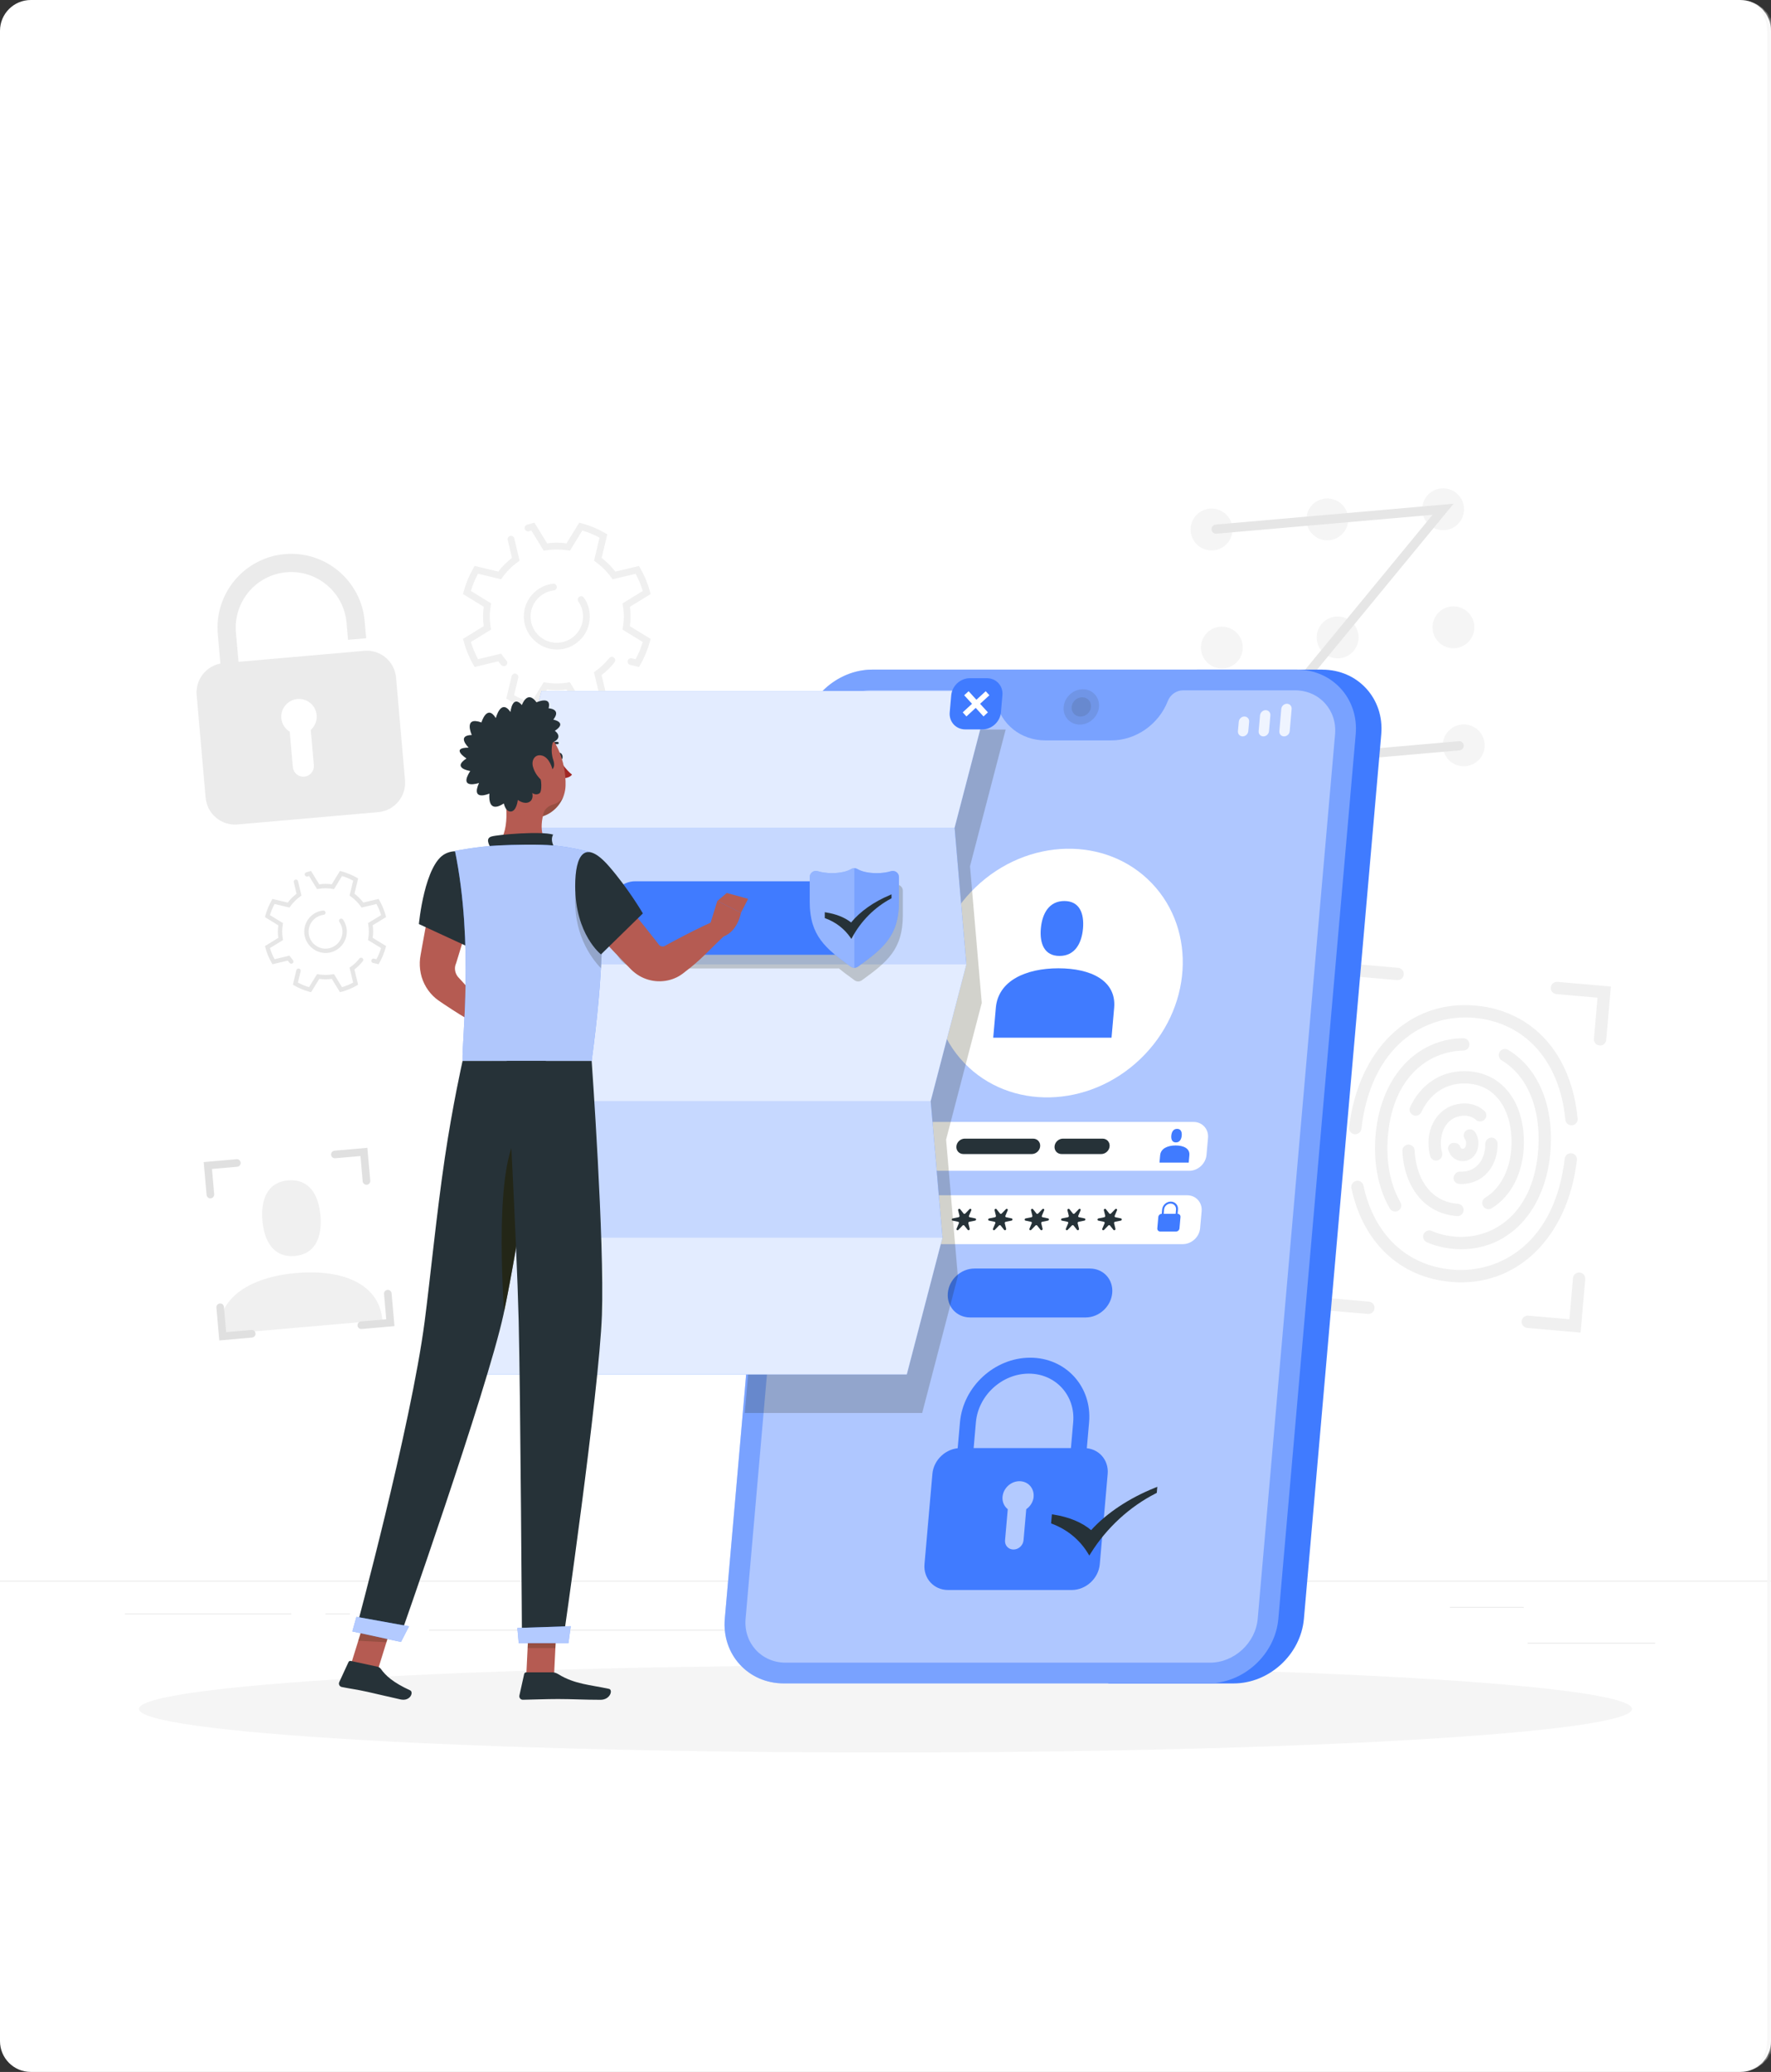 <svg width="460" height="538" viewBox="0 0 460 538" fill="none" xmlns="http://www.w3.org/2000/svg">
<rect x="0" y="0" width="460" height="538" fill="#333333" stroke="none"/>
<g clip-path="url(#clip0_2_174)">
<mask id="path-1-inside-1_2_174" fill="white">
<path d="M0 8C0 3.582 3.582 0 8 0H452C456.418 0 460 3.582 460 8V530C460 534.418 456.418 538 452 538H8C3.582 538 0 534.418 0 530V8Z"/>
</mask>
<path d="M0 8C0 3.582 3.582 0 8 0H452C456.418 0 460 3.582 460 8V530C460 534.418 456.418 538 452 538H8C3.582 538 0 534.418 0 530V8Z" fill="white"/>
<path d="M429.9 426.54H396.78V426.79H429.9V426.54Z" fill="#EBEBEB"/>
<path d="M311.22 429.26H302.53V429.51H311.22V429.26Z" fill="#EBEBEB"/>
<path d="M395.78 417.26H376.59V417.51H395.78V417.26Z" fill="#EBEBEB"/>
<path d="M75.65 418.94H32.46V419.19H75.65V418.94Z" fill="#EBEBEB"/>
<path d="M90.89 418.94H84.56V419.19H90.89V418.94Z" fill="#EBEBEB"/>
<path d="M205.15 423.16H111.47V423.41H205.15V423.16Z" fill="#EBEBEB"/>
<path d="M480 410.45H-20V410.7H480V410.45Z" fill="#EBEBEB"/>
<path d="M99.33 342.8C98.49 333.14 88.63 329.53 76.94 330.55C65.26 331.57 56.18 336.85 57.02 346.5L99.33 342.8Z" fill="#F0F0F0"/>
<path d="M76.56 326.13C81.98 325.66 83.71 321.08 83.24 315.65C82.77 310.23 80.27 306.02 74.84 306.49C69.42 306.96 67.69 311.54 68.16 316.97C68.63 322.39 71.13 326.6 76.56 326.13Z" fill="#F0F0F0"/>
<path d="M320.1 137.02C320.36 140.01 318.15 142.65 315.16 142.91C312.17 143.17 309.53 140.96 309.27 137.97C309.01 134.98 311.22 132.34 314.21 132.08C317.2 131.82 319.84 134.03 320.1 137.02Z" fill="#F5F5F5"/>
<path d="M350.17 134.39C350.43 137.38 348.22 140.02 345.23 140.28C342.24 140.54 339.6 138.33 339.34 135.34C339.08 132.35 341.29 129.71 344.28 129.45C347.27 129.19 349.91 131.4 350.17 134.39Z" fill="#F5F5F5"/>
<path d="M380.25 131.76C380.51 134.75 378.3 137.39 375.31 137.65C372.32 137.91 369.68 135.7 369.42 132.71C369.16 129.72 371.37 127.08 374.36 126.82C377.35 126.56 379.99 128.77 380.25 131.76Z" fill="#F5F5F5"/>
<path d="M322.78 167.67C323.04 170.66 320.83 173.3 317.84 173.56C314.85 173.82 312.21 171.61 311.95 168.62C311.69 165.63 313.9 162.99 316.89 162.73C319.88 162.47 322.52 164.68 322.78 167.67Z" fill="#F5F5F5"/>
<path d="M352.85 165.04C353.11 168.03 350.9 170.67 347.91 170.93C344.92 171.19 342.28 168.98 342.02 165.99C341.76 163 343.97 160.36 346.96 160.1C349.95 159.84 352.59 162.05 352.85 165.04Z" fill="#F5F5F5"/>
<path d="M382.93 162.41C383.19 165.4 380.98 168.04 377.99 168.3C375 168.56 372.36 166.35 372.1 163.36C371.84 160.37 374.05 157.73 377.04 157.47C380.03 157.21 382.67 159.42 382.93 162.41Z" fill="#F5F5F5"/>
<path d="M325.46 198.32C325.72 201.31 323.51 203.95 320.52 204.21C317.53 204.47 314.89 202.26 314.63 199.27C314.37 196.28 316.58 193.64 319.57 193.38C322.56 193.12 325.2 195.33 325.46 198.32Z" fill="#F5F5F5"/>
<path d="M355.54 195.69C355.8 198.68 353.59 201.32 350.6 201.58C347.61 201.84 344.97 199.63 344.71 196.64C344.45 193.65 346.66 191.01 349.65 190.75C352.64 190.49 355.28 192.7 355.54 195.69Z" fill="#F5F5F5"/>
<path d="M385.61 193.06C385.87 196.05 383.66 198.69 380.67 198.95C377.68 199.21 375.04 197 374.78 194.01C374.52 191.02 376.73 188.38 379.72 188.12C382.71 187.86 385.35 190.07 385.61 193.06Z" fill="#F5F5F5"/>
<path d="M379.11 194.83L317.32 200.24L372.1 133.67L315.97 138.58C315.31 138.64 314.74 138.15 314.68 137.5C314.62 136.84 315.11 136.27 315.76 136.21L377.55 130.8L322.77 197.37L378.9 192.46C379.56 192.4 380.13 192.89 380.19 193.54C380.25 194.2 379.76 194.77 379.11 194.83Z" fill="#E6E6E6"/>
<path d="M380.06 313.65C379.86 313.06 379.33 312.62 378.71 312.58C375.88 312.39 373.48 311.33 371.59 309.43C369.12 306.95 367.67 303.17 367.43 298.69C367.39 297.85 366.69 297.2 365.85 297.2C364.92 297.2 364.19 297.98 364.24 298.9C364.53 304.16 366.3 308.65 369.33 311.69C371.69 314.06 374.74 315.45 378.21 315.75C378.27 315.75 378.35 315.76 378.44 315.77C379.59 315.86 380.46 314.74 380.08 313.65H380.06Z" fill="#F0F0F0"/>
<path d="M376.86 332.85C363.61 331.69 354.05 322.66 351.02 308.56C350.83 307.66 351.4 306.78 352.31 306.62C353.15 306.47 353.96 307.01 354.14 307.84C356.85 320.52 365.36 328.64 377.14 329.67C390.06 330.8 403.93 322.3 406.41 300.88C406.51 300.01 407.27 299.37 408.14 299.45C409.03 299.53 409.7 300.32 409.59 301.21C407.21 321.41 393.93 334.36 376.85 332.86L376.86 332.85Z" fill="#F0F0F0"/>
<path d="M351.86 294.51C350.97 294.43 350.3 293.64 350.41 292.75C352.79 272.55 366.07 259.6 383.15 261.1C398.11 262.41 408.19 273.61 409.77 290.48C409.85 291.37 409.16 292.15 408.27 292.2C407.4 292.25 406.66 291.59 406.58 290.73C405.14 275.53 396.16 265.46 382.88 264.29C369.96 263.16 356.09 271.66 353.61 293.08C353.51 293.95 352.75 294.59 351.88 294.51H351.86Z" fill="#F0F0F0"/>
<path d="M377.51 324.28C375.05 324.06 372.74 323.49 370.61 322.56C369.75 322.18 369.39 321.14 369.84 320.32C370.23 319.6 371.11 319.29 371.86 319.62C373.85 320.5 376.06 321.01 378.43 321.14C388.23 321.7 398.57 314.76 399.58 298C400.2 287.67 396.67 279.33 390.06 275.34C389.35 274.91 389.09 274.02 389.45 273.27C389.86 272.43 390.92 272.12 391.72 272.6C399.36 277.21 403.47 286.63 402.77 298.18C401.79 314.35 391.71 325.1 378.24 324.33C377.99 324.32 377.74 324.3 377.49 324.28H377.51Z" fill="#F0F0F0"/>
<path d="M363.27 314.31C362.5 314.84 361.44 314.59 360.97 313.78C358.13 308.88 356.81 302.55 357.22 295.76C358.15 280.29 367.43 269.78 380.02 269.58C380.95 269.56 381.71 270.35 381.66 271.28C381.61 272.12 380.94 272.77 380.1 272.79C370.76 272.97 361.38 280.03 360.42 295.96C360.05 302.14 361.23 307.85 363.76 312.22C364.18 312.94 363.96 313.85 363.27 314.32V314.31Z" fill="#F0F0F0"/>
<path d="M385.13 313C384.8 312.26 385.09 311.4 385.78 310.98C389.98 308.45 392.57 303.13 392.61 296.73C392.64 291.6 391.16 287.26 388.42 284.51C386.31 282.39 383.58 281.32 380.3 281.33C375.37 281.34 371.38 284.04 369.17 288.8C368.82 289.55 367.96 289.9 367.18 289.62C366.3 289.3 365.88 288.28 366.28 287.43C369.02 281.59 374.15 278.15 380.3 278.13C384.4 278.13 387.99 279.55 390.69 282.26C394.04 285.62 395.86 290.77 395.82 296.76C395.77 304.32 392.59 310.66 387.4 313.76C386.58 314.25 385.52 313.88 385.13 313.01V313Z" fill="#F0F0F0"/>
<path d="M373.61 301.24C372.7 301.61 371.68 301.08 371.45 300.13C371.34 299.7 371.26 299.25 371.19 298.79C370.28 292.81 373.5 287.6 378.67 286.67C381.34 286.19 383.72 286.82 385.54 288.44C386.28 289.1 386.22 290.28 385.42 290.85L385.32 290.92C384.71 291.35 383.92 291.26 383.35 290.77C382.26 289.84 380.89 289.52 379.24 289.81C375.3 290.51 373.8 294.61 374.36 298.3C374.41 298.66 374.48 299.01 374.56 299.34C374.75 300.12 374.36 300.93 373.61 301.23V301.24Z" fill="#F0F0F0"/>
<path d="M378.9 307.4C378.9 307.4 378.9 307.4 378.89 307.4C377.79 307.3 377.18 306.07 377.77 305.13L377.91 304.91C378.21 304.44 378.73 304.18 379.29 304.22C379.76 304.25 380.27 304.22 380.79 304.13C384.23 303.51 385.81 300.31 385.78 297.05C385.78 296.24 386.34 295.54 387.14 295.41C388.08 295.27 388.97 295.97 388.98 296.92C389.08 302.14 386 306.45 381.35 307.28C380.51 307.43 379.69 307.47 378.91 307.4H378.9Z" fill="#F0F0F0"/>
<path d="M379.61 301.49C377.91 301.34 376.64 300.19 376.17 298.55C375.9 297.6 376.7 296.68 377.68 296.77L378.05 296.8C378.62 296.85 379.09 297.24 379.28 297.78C379.37 298.04 379.55 298.27 379.88 298.3C380.65 298.37 380.78 297.26 380.8 297.04C380.81 296.88 380.85 296.27 380.58 295.91C380.32 295.56 380.15 295.15 380.18 294.71C380.3 293.29 382.1 292.71 383.01 293.82C383.73 294.7 384.1 295.93 383.98 297.32C383.75 299.94 381.9 301.69 379.59 301.49H379.61Z" fill="#F0F0F0"/>
<path d="M349.53 265.7C348.65 265.62 348 264.85 348.08 263.97L349.29 250.1L363.16 251.31C364.04 251.39 364.69 252.16 364.61 253.04C364.53 253.92 363.76 254.57 362.88 254.49L352.2 253.56L351.27 264.24C351.19 265.12 350.42 265.77 349.54 265.69L349.53 265.7Z" fill="#F0F0F0"/>
<path d="M415.46 271.47C414.58 271.39 413.93 270.62 414.01 269.74L414.94 259.06L404.26 258.13C403.38 258.05 402.73 257.28 402.81 256.4C402.89 255.52 403.66 254.87 404.54 254.95L418.41 256.16L417.2 270.03C417.12 270.91 416.35 271.56 415.47 271.48L415.46 271.47Z" fill="#F0F0F0"/>
<path d="M410.55 346.02L396.68 344.81C395.8 344.73 395.15 343.96 395.23 343.08C395.31 342.2 396.08 341.55 396.96 341.63L407.64 342.56L408.57 331.88C408.65 331 409.42 330.35 410.3 330.43C411.18 330.51 411.83 331.28 411.75 332.16L410.54 346.03L410.55 346.02Z" fill="#F0F0F0"/>
<path d="M355.3 341.18L341.43 339.97L342.64 326.1C342.72 325.22 343.49 324.57 344.37 324.65C345.25 324.73 345.9 325.5 345.82 326.38L344.89 337.06L355.57 337.99C356.45 338.07 357.1 338.84 357.02 339.72C356.94 340.6 356.17 341.25 355.29 341.17L355.3 341.18Z" fill="#F0F0F0"/>
<path d="M54.73 311.17C54.19 311.22 53.71 310.82 53.66 310.28L52.91 301.75L61.44 301C61.98 300.95 62.46 301.35 62.51 301.89C62.56 302.43 62.16 302.91 61.62 302.96L55.06 303.53L55.63 310.09C55.68 310.63 55.28 311.11 54.74 311.16L54.73 311.17Z" fill="#E0E0E0"/>
<path d="M95.27 307.63C94.73 307.68 94.25 307.28 94.2 306.74L93.63 300.18L87.07 300.75C86.53 300.8 86.05 300.4 86 299.86C85.95 299.32 86.35 298.84 86.89 298.79L95.42 298.04L96.17 306.57C96.22 307.11 95.82 307.59 95.28 307.64L95.27 307.63Z" fill="#E0E0E0"/>
<path d="M102.47 344.34L93.94 345.09C93.4 345.14 92.92 344.74 92.87 344.2C92.82 343.66 93.22 343.18 93.76 343.13L100.32 342.56L99.75 336C99.7 335.46 100.1 334.98 100.64 334.93C101.18 334.88 101.66 335.28 101.71 335.82L102.46 344.35L102.47 344.34Z" fill="#E0E0E0"/>
<path d="M65.49 347.31L56.96 348.06L56.21 339.53C56.16 338.99 56.56 338.51 57.1 338.46C57.64 338.41 58.12 338.81 58.17 339.35L58.74 345.91L65.3 345.34C65.84 345.29 66.32 345.69 66.37 346.23C66.42 346.77 66.02 347.25 65.48 347.3L65.49 347.31Z" fill="#E0E0E0"/>
<path d="M94.58 169L61.95 171.85L61.28 164.21C60.59 156.29 66.47 149.28 74.39 148.59C82.31 147.9 89.32 153.78 90.01 161.7L90.4 166.14L95.11 165.73L94.72 161.29C93.8 150.77 84.49 142.96 73.98 143.88C63.46 144.8 55.65 154.11 56.57 164.62L57.24 172.3C53.44 173.04 50.74 176.54 51.08 180.48L53.41 207.12C53.78 211.33 57.49 214.45 61.71 214.08L98.24 210.88C102.45 210.51 105.57 206.8 105.2 202.58L102.87 175.94C102.5 171.73 98.79 168.61 94.57 168.98L94.58 169ZM80.72 189.53L81.52 198.7C81.65 200.21 80.54 201.53 79.03 201.67C77.52 201.8 76.2 200.69 76.06 199.18L75.26 190.01C74.06 189.27 73.21 188.01 73.07 186.5C72.85 183.97 74.72 181.73 77.26 181.51C79.79 181.29 82.03 183.16 82.25 185.7C82.38 187.21 81.76 188.6 80.71 189.54L80.72 189.53Z" fill="#EBEBEB"/>
<path d="M150.44 184.44L147.14 179.06C145.35 179.31 143.89 179.31 142.1 179.06L138.8 184.44L138.17 184.27C136.04 183.7 133.99 182.85 132.07 181.74L131.5 181.41L132.9 175.57C133.01 175.1 133.49 174.81 133.96 174.92C134.43 175.03 134.72 175.51 134.61 175.98L133.52 180.53C134.95 181.31 136.44 181.93 137.99 182.39L141.21 177.14L141.79 177.24C143.66 177.55 145.56 177.55 147.43 177.24L148.01 177.14L151.23 182.39C152.77 181.93 154.27 181.31 155.7 180.53L154.27 174.55L154.75 174.21C156.06 173.27 157.22 172.16 158.22 170.9C158.52 170.53 159.05 170.44 159.43 170.72C159.83 171.01 159.93 171.58 159.62 171.97C158.64 173.21 157.51 174.32 156.25 175.29L157.72 181.42L157.15 181.75C155.23 182.86 153.18 183.71 151.06 184.28L150.43 184.45L150.44 184.44ZM130.22 172.7C129.94 172.38 129.67 172.06 129.42 171.72L123.29 173.19L122.96 172.62C121.85 170.7 121 168.65 120.43 166.52L120.26 165.89L125.64 162.59C125.52 161.69 125.46 160.87 125.46 160.07C125.46 159.27 125.52 158.45 125.64 157.55L120.26 154.25L120.43 153.62C121 151.49 121.85 149.44 122.96 147.52L123.29 146.95L129.42 148.42C130.45 147.08 131.64 145.89 132.98 144.86L131.87 140.22C131.76 139.75 132.05 139.27 132.52 139.16C132.99 139.05 133.47 139.34 133.58 139.81L134.96 145.59L134.48 145.94C132.94 147.05 131.6 148.39 130.49 149.93L130.15 150.41L124.16 148.98C123.39 150.41 122.76 151.9 122.31 153.45L127.56 156.67L127.47 157.25C127.3 158.28 127.22 159.2 127.22 160.07C127.22 160.94 127.3 161.86 127.47 162.89L127.57 163.47L122.32 166.69C122.78 168.23 123.4 169.73 124.17 171.16L130.16 169.73L130.5 170.21C130.83 170.66 131.17 171.1 131.54 171.52C131.85 171.87 131.84 172.39 131.5 172.72L131.47 172.75C131.12 173.09 130.55 173.06 130.23 172.69L130.22 172.7ZM165.96 173.19L163.7 172.65C163.23 172.54 162.94 172.06 163.05 171.59C163.16 171.12 163.64 170.83 164.11 170.94L165.09 171.17C165.86 169.74 166.49 168.25 166.94 166.7L161.69 163.48L161.79 162.9C161.96 161.87 162.04 160.95 162.04 160.08C162.04 159.21 161.96 158.29 161.79 157.26L161.7 156.68L166.95 153.46C166.49 151.92 165.87 150.42 165.1 148.99L159.11 150.42L158.76 149.94C157.65 148.4 156.31 147.06 154.77 145.95L154.29 145.6L155.72 139.61C154.29 138.83 152.8 138.21 151.25 137.75L148.03 143L147.45 142.91C145.58 142.61 143.68 142.61 141.81 142.91L141.23 143L138.01 137.75C137.81 137.81 137.61 137.87 137.41 137.94C136.96 138.09 136.48 137.85 136.32 137.41C136.15 136.95 136.39 136.43 136.86 136.27C137.3 136.13 137.74 136 138.18 135.88L138.81 135.71L142.11 141.09C143.9 140.84 145.35 140.84 147.15 141.09L150.45 135.71L151.08 135.88C153.21 136.45 155.26 137.3 157.17 138.41L157.74 138.74L156.27 144.87C157.61 145.9 158.8 147.09 159.83 148.43L165.96 146.96L166.29 147.53C167.4 149.45 168.25 151.5 168.82 153.63L168.99 154.26L163.61 157.56C163.73 158.46 163.79 159.29 163.79 160.08C163.79 160.87 163.73 161.7 163.61 162.6L168.99 165.9L168.82 166.53C168.25 168.66 167.4 170.71 166.29 172.63L165.96 173.2V173.19ZM144.38 168.65C139.91 168.52 136.19 164.8 136.06 160.33C135.93 155.83 139.3 152.07 143.64 151.56C144.16 151.5 144.63 151.91 144.63 152.44C144.63 152.88 144.3 153.26 143.86 153.31C140.03 153.74 137.15 157.37 137.95 161.45C138.47 164.1 140.61 166.24 143.26 166.76C147.61 167.61 151.44 164.28 151.44 160.08C151.44 158.67 151.01 157.31 150.21 156.17C149.96 155.81 150.03 155.32 150.36 155.03C150.76 154.68 151.37 154.75 151.67 155.19C152.67 156.62 153.2 158.33 153.2 160.09C153.2 164.9 149.22 168.8 144.38 168.66V168.65Z" fill="#F0F0F0"/>
<path d="M88.31 257.64L86.18 254.17C85.03 254.33 84.08 254.33 82.93 254.17L80.8 257.64L80.39 257.53C79.02 257.16 77.69 256.61 76.45 255.9L76.08 255.69L76.98 251.92C77.05 251.61 77.36 251.43 77.67 251.5C77.98 251.57 78.16 251.88 78.09 252.19L77.38 255.13C78.3 255.63 79.27 256.03 80.27 256.33L82.35 252.94L82.73 253C83.94 253.2 85.17 253.2 86.37 253L86.75 252.94L88.83 256.33C89.83 256.03 90.8 255.63 91.72 255.13L90.79 251.26L91.1 251.04C91.95 250.43 92.7 249.72 93.34 248.9C93.53 248.66 93.87 248.6 94.12 248.78C94.38 248.97 94.44 249.34 94.24 249.59C93.6 250.39 92.87 251.11 92.06 251.73L93.01 255.69L92.64 255.9C91.4 256.62 90.08 257.17 88.7 257.53L88.29 257.64H88.31ZM75.25 250.06C75.07 249.86 74.9 249.64 74.73 249.43L70.77 250.38L70.56 250.01C69.84 248.77 69.29 247.45 68.93 246.07L68.82 245.66L72.29 243.53C72.21 242.95 72.17 242.42 72.17 241.9C72.17 241.38 72.21 240.85 72.29 240.27L68.82 238.14L68.93 237.73C69.3 236.36 69.85 235.03 70.56 233.79L70.77 233.42L74.73 234.37C75.39 233.5 76.17 232.73 77.03 232.07L76.31 229.07C76.24 228.77 76.42 228.46 76.73 228.39C77.03 228.32 77.34 228.5 77.41 228.81L78.3 232.54L77.99 232.77C77 233.48 76.13 234.35 75.41 235.35L75.19 235.66L71.32 234.73C70.82 235.65 70.42 236.62 70.12 237.62L73.51 239.7L73.45 240.08C73.34 240.75 73.29 241.34 73.29 241.9C73.29 242.46 73.34 243.06 73.45 243.72L73.51 244.1L70.12 246.18C70.42 247.18 70.82 248.15 71.32 249.07L75.19 248.14L75.41 248.45C75.62 248.74 75.85 249.03 76.08 249.3C76.28 249.53 76.27 249.86 76.06 250.07L76.04 250.09C75.81 250.31 75.45 250.29 75.24 250.05L75.25 250.06ZM98.34 250.38L96.88 250.03C96.57 249.96 96.39 249.65 96.46 249.34C96.53 249.03 96.84 248.85 97.15 248.92L97.78 249.07C98.28 248.15 98.68 247.18 98.98 246.18L95.59 244.1L95.65 243.72C95.76 243.05 95.81 242.46 95.81 241.9C95.81 241.34 95.76 240.74 95.65 240.08L95.59 239.7L98.98 237.62C98.68 236.62 98.28 235.65 97.78 234.73L93.91 235.66L93.69 235.35C92.98 234.36 92.11 233.49 91.11 232.77L90.8 232.54L91.73 228.67C90.81 228.17 89.84 227.77 88.84 227.47L86.76 230.86L86.38 230.8C85.17 230.6 83.94 230.6 82.73 230.8L82.35 230.86L80.27 227.47C80.14 227.51 80.01 227.55 79.88 227.59C79.59 227.68 79.28 227.53 79.18 227.24C79.07 226.94 79.23 226.6 79.53 226.51C79.81 226.42 80.1 226.33 80.38 226.26L80.79 226.15L82.92 229.62C84.08 229.46 85.01 229.46 86.17 229.62L88.3 226.15L88.71 226.26C90.08 226.63 91.41 227.18 92.65 227.89L93.02 228.1L92.07 232.06C92.94 232.72 93.71 233.5 94.37 234.36L98.33 233.41L98.54 233.78C99.26 235.02 99.81 236.34 100.17 237.72L100.28 238.13L96.81 240.26C96.89 240.84 96.93 241.37 96.93 241.89C96.93 242.41 96.89 242.94 96.81 243.52L100.28 245.65L100.17 246.06C99.8 247.43 99.25 248.76 98.54 250L98.33 250.37L98.34 250.38ZM84.4 247.45C81.51 247.37 79.11 244.96 79.02 242.08C78.94 239.17 81.11 236.74 83.92 236.42C84.26 236.38 84.56 236.65 84.56 236.99C84.56 237.28 84.35 237.52 84.06 237.55C81.59 237.83 79.73 240.17 80.24 242.81C80.58 244.52 81.96 245.9 83.67 246.24C86.48 246.79 88.95 244.64 88.95 241.93C88.95 241.02 88.67 240.14 88.15 239.4C87.99 239.17 88.03 238.85 88.24 238.66C88.5 238.43 88.89 238.48 89.09 238.76C89.73 239.68 90.08 240.79 90.08 241.92C90.08 245.03 87.51 247.54 84.38 247.46L84.4 247.45Z" fill="#E6E6E6"/>
<path d="M230 455.06C337.082 455.06 423.89 449.992 423.89 443.74C423.89 437.488 337.082 432.42 230 432.42C122.917 432.42 36.11 437.488 36.11 443.74C36.11 449.992 122.917 455.06 230 455.06Z" fill="#F5F5F5"/>
<path d="M343.45 173.87H310.89L287.86 437.12H320.42C329.68 437.12 337.87 429.59 338.68 420.33L358.77 190.67C359.58 181.41 352.71 173.88 343.45 173.88V173.87Z" fill="#407BFF"/>
<path d="M336.81 173.87H226.61C217.35 173.87 209.16 181.4 208.35 190.66L188.26 420.32C187.45 429.58 194.32 437.11 203.58 437.11H313.78C323.04 437.11 331.23 429.58 332.04 420.32L352.13 190.66C352.94 181.4 346.07 173.87 336.81 173.87Z" fill="#407BFF"/>
<path opacity="0.3" d="M336.81 173.87H226.61C217.35 173.87 209.16 181.4 208.35 190.66L188.26 420.32C187.45 429.58 194.32 437.11 203.58 437.11H313.78C323.04 437.11 331.23 429.58 332.04 420.32L352.13 190.66C352.94 181.4 346.07 173.87 336.81 173.87Z" fill="white"/>
<path opacity="0.4" d="M336.34 179.25H307.29C305.58 179.25 303.97 180.37 303.33 182.02C300.98 188.09 295.03 192.25 288.7 192.25H271.52C265.18 192.25 259.96 188.09 258.68 182.02C258.33 180.38 256.92 179.25 255.21 179.25H226.16C219.86 179.25 214.3 184.36 213.75 190.66L193.66 420.32C193.11 426.62 197.77 431.73 204.07 431.73H314.27C320.57 431.73 326.13 426.62 326.68 420.32L346.77 190.66C347.32 184.36 342.66 179.25 336.36 179.25H336.34Z" fill="white"/>
<path d="M308.88 304.01H231.76C229.47 304.01 227.78 302.16 227.98 299.87L228.37 295.46C228.57 293.17 230.59 291.32 232.87 291.32H309.99C312.28 291.32 313.97 293.17 313.77 295.46L313.38 299.87C313.18 302.16 311.16 304.01 308.88 304.01Z" fill="white"/>
<path d="M307.22 323.05H230.1C227.81 323.05 226.12 321.2 226.32 318.91L226.71 314.5C226.91 312.21 228.93 310.36 231.21 310.36H308.33C310.62 310.36 312.31 312.21 312.11 314.5L311.72 318.91C311.52 321.2 309.5 323.05 307.22 323.05Z" fill="white"/>
<path opacity="0.1" d="M285.45 183.56C285.23 186.1 282.99 188.15 280.46 188.15C277.93 188.15 276.05 186.09 276.27 183.56C276.49 181.02 278.73 178.97 281.26 178.97C283.79 178.97 285.67 181.03 285.45 183.56Z" fill="#221F03"/>
<path opacity="0.1" d="M283.37 183.56C283.25 184.95 282.03 186.07 280.64 186.07C279.25 186.07 278.23 184.95 278.35 183.56C278.47 182.17 279.69 181.05 281.08 181.05C282.47 181.05 283.49 182.17 283.37 183.56Z" fill="#221F03"/>
<g opacity="0.8">
<path d="M322.77 191.21C322.03 191.21 321.48 190.61 321.54 189.86L321.76 187.4C321.83 186.66 322.48 186.05 323.22 186.05C323.96 186.05 324.51 186.65 324.45 187.4L324.23 189.86C324.16 190.6 323.51 191.21 322.77 191.21Z" fill="white"/>
<path d="M333.53 191.21C332.79 191.21 332.24 190.61 332.3 189.86L332.8 184.09C332.86 183.35 333.52 182.74 334.26 182.74C335 182.74 335.55 183.34 335.49 184.09L334.99 189.86C334.93 190.6 334.27 191.21 333.53 191.21Z" fill="white"/>
<path d="M328.15 191.21C327.41 191.21 326.86 190.61 326.92 189.86L327.28 185.75C327.35 185.01 328 184.4 328.74 184.4C329.48 184.4 330.03 185 329.97 185.75L329.61 189.86C329.55 190.6 328.89 191.21 328.15 191.21Z" fill="white"/>
</g>
<g opacity="0.8">
<path d="M230.64 191.21H223.88C223.46 191.21 223.15 190.87 223.19 190.45L223.51 186.82C223.55 186.4 223.92 186.06 224.34 186.06H231.1C231.52 186.06 231.83 186.4 231.79 186.82L231.47 190.45C231.43 190.87 231.06 191.21 230.64 191.21Z" fill="white"/>
<path d="M233.77 190.23C233.35 190.23 233.04 189.89 233.08 189.47L233.23 187.81C233.27 187.39 233.64 187.05 234.06 187.05C234.48 187.05 234.79 187.39 234.75 187.81L234.6 189.47C234.56 189.89 234.19 190.23 233.77 190.23Z" fill="white"/>
</g>
<path d="M296.174 274.987C309.63 262.105 310.972 241.669 299.171 229.341C287.37 217.013 266.895 217.463 253.438 230.345C239.982 243.227 238.64 263.663 250.441 275.99C262.242 288.318 282.717 287.869 296.174 274.987Z" fill="white"/>
<path d="M274.92 251.43C266.43 251.43 259.27 254.66 258.66 261.67L257.98 269.45H288.71L289.39 261.67C290 254.66 283.41 251.43 274.92 251.43Z" fill="#407BFF"/>
<path d="M275.2 248.22C279.14 248.22 280.95 245.03 281.3 241.09C281.64 237.15 280.39 233.96 276.45 233.96C272.51 233.96 270.7 237.15 270.35 241.09C270.01 245.03 271.26 248.22 275.2 248.22Z" fill="#407BFF"/>
<path d="M305.36 297.43C303.26 297.43 301.5 298.23 301.34 299.96L301.17 301.88H308.76L308.93 299.96C309.08 298.23 307.45 297.43 305.36 297.43Z" fill="#407BFF"/>
<path d="M305.43 296.64C306.4 296.64 306.85 295.85 306.94 294.88C307.03 293.91 306.71 293.12 305.74 293.12C304.77 293.12 304.32 293.91 304.23 294.88C304.14 295.85 304.46 296.64 305.43 296.64Z" fill="#407BFF"/>
<path d="M281.99 342.09H251.98C248.47 342.09 245.88 339.25 246.19 335.74C246.5 332.23 249.59 329.39 253.09 329.39H283.1C286.61 329.39 289.2 332.23 288.89 335.74C288.58 339.25 285.49 342.09 281.99 342.09Z" fill="#407BFF"/>
<path d="M278.37 412.86H246.25C242.55 412.86 239.81 409.86 240.13 406.15L242.18 382.72C242.5 379.02 245.77 376.01 249.47 376.01H281.59C285.29 376.01 288.03 379.01 287.71 382.72L285.66 406.15C285.34 409.85 282.07 412.86 278.37 412.86Z" fill="#407BFF"/>
<g opacity="0.6">
<path d="M268.47 388.65C268.66 386.42 267.02 384.61 264.79 384.61C262.56 384.61 260.6 386.42 260.4 388.65C260.28 389.98 260.83 391.14 261.76 391.88L261.05 399.95C260.93 401.27 261.91 402.35 263.24 402.35C264.57 402.35 265.73 401.28 265.85 399.95L266.56 391.88C267.61 391.14 268.36 389.98 268.48 388.65H268.47Z" fill="white"/>
</g>
<path d="M281.88 380.9H277.74L278.75 369.31C279.36 362.35 274.19 356.68 267.22 356.68C260.25 356.68 254.09 362.35 253.48 369.31L252.47 380.9H248.33L249.34 369.31C250.15 360.06 258.33 352.54 267.58 352.54C276.83 352.54 283.69 360.06 282.88 369.31L281.87 380.9H281.88Z" fill="#407BFF"/>
<path d="M305.87 315.18L305.97 314.07C306.07 312.93 305.23 312.01 304.09 312.01C302.95 312.01 301.95 312.93 301.85 314.07L301.75 315.18C301.3 315.18 300.9 315.55 300.86 316L300.6 318.96C300.56 319.41 300.9 319.78 301.35 319.78H305.47C305.92 319.78 306.32 319.41 306.36 318.96L306.62 316C306.66 315.55 306.32 315.18 305.87 315.18ZM304.04 312.52C304.9 312.52 305.53 313.22 305.46 314.07L305.36 315.18H302.26L302.36 314.07C302.43 313.21 303.19 312.52 304.05 312.52H304.04Z" fill="#407BFF"/>
<path d="M243.85 316.37L242.41 316.07C242.24 316.03 242.15 315.86 242.22 315.69L242.82 314.27C242.95 313.97 242.58 313.74 242.35 313.98L241.26 315.1C241.13 315.23 240.92 315.23 240.82 315.1L239.93 313.98C239.74 313.74 239.33 313.96 239.41 314.27L239.76 315.69C239.8 315.86 239.68 316.04 239.51 316.07L238.02 316.37C237.7 316.43 237.66 316.88 237.97 316.95L239.41 317.25C239.58 317.29 239.67 317.46 239.6 317.63L239 319.05C238.87 319.35 239.24 319.58 239.47 319.34L240.56 318.22C240.69 318.09 240.9 318.09 241 318.22L241.89 319.34C242.08 319.58 242.49 319.36 242.41 319.05L242.06 317.63C242.02 317.46 242.14 317.28 242.31 317.25L243.8 316.95C244.12 316.89 244.16 316.44 243.85 316.37Z" fill="#263238"/>
<path d="M253.31 316.37L251.87 316.07C251.7 316.03 251.61 315.86 251.68 315.69L252.28 314.27C252.41 313.97 252.04 313.74 251.81 313.98L250.72 315.1C250.59 315.23 250.38 315.23 250.28 315.1L249.39 313.98C249.2 313.74 248.79 313.96 248.87 314.27L249.22 315.69C249.26 315.86 249.14 316.04 248.97 316.07L247.48 316.37C247.16 316.43 247.12 316.88 247.43 316.95L248.87 317.25C249.04 317.29 249.13 317.46 249.06 317.63L248.46 319.05C248.33 319.35 248.7 319.58 248.93 319.34L250.02 318.22C250.15 318.09 250.36 318.09 250.46 318.22L251.35 319.34C251.54 319.58 251.95 319.36 251.87 319.05L251.52 317.63C251.48 317.46 251.6 317.28 251.77 317.25L253.26 316.95C253.58 316.89 253.62 316.44 253.31 316.37Z" fill="#263238"/>
<path d="M262.77 316.37L261.33 316.07C261.16 316.03 261.07 315.86 261.14 315.69L261.74 314.27C261.87 313.97 261.5 313.74 261.27 313.98L260.18 315.1C260.05 315.23 259.84 315.23 259.74 315.1L258.85 313.98C258.66 313.74 258.25 313.96 258.33 314.27L258.68 315.69C258.72 315.86 258.6 316.04 258.43 316.07L256.94 316.37C256.62 316.43 256.58 316.88 256.89 316.95L258.33 317.25C258.5 317.29 258.59 317.46 258.52 317.63L257.92 319.05C257.79 319.35 258.16 319.58 258.39 319.34L259.48 318.22C259.61 318.09 259.82 318.09 259.92 318.22L260.81 319.34C261 319.58 261.41 319.36 261.33 319.05L260.98 317.63C260.94 317.46 261.06 317.28 261.23 317.25L262.72 316.95C263.04 316.89 263.08 316.44 262.77 316.37Z" fill="#263238"/>
<path d="M272.24 316.37L270.8 316.07C270.63 316.03 270.54 315.86 270.61 315.69L271.21 314.27C271.34 313.97 270.97 313.74 270.74 313.98L269.65 315.1C269.52 315.23 269.31 315.23 269.21 315.1L268.32 313.98C268.13 313.74 267.72 313.96 267.8 314.27L268.15 315.69C268.19 315.86 268.07 316.04 267.9 316.07L266.41 316.37C266.09 316.43 266.05 316.88 266.36 316.95L267.8 317.25C267.97 317.29 268.06 317.46 267.99 317.63L267.39 319.05C267.26 319.35 267.63 319.58 267.86 319.34L268.95 318.22C269.08 318.09 269.29 318.09 269.39 318.22L270.28 319.34C270.47 319.58 270.88 319.36 270.8 319.05L270.45 317.63C270.41 317.46 270.53 317.28 270.7 317.25L272.19 316.95C272.51 316.89 272.55 316.44 272.24 316.37Z" fill="#263238"/>
<path d="M281.7 316.37L280.26 316.07C280.09 316.03 280 315.86 280.07 315.69L280.67 314.27C280.8 313.97 280.43 313.74 280.2 313.98L279.11 315.1C278.98 315.23 278.77 315.23 278.67 315.1L277.78 313.98C277.59 313.74 277.18 313.96 277.26 314.27L277.61 315.69C277.65 315.86 277.53 316.04 277.36 316.07L275.87 316.37C275.55 316.43 275.51 316.88 275.82 316.95L277.26 317.25C277.43 317.29 277.52 317.46 277.45 317.63L276.85 319.05C276.72 319.35 277.09 319.58 277.32 319.34L278.41 318.22C278.54 318.09 278.75 318.09 278.85 318.22L279.74 319.34C279.93 319.58 280.34 319.36 280.26 319.05L279.91 317.63C279.87 317.46 279.99 317.28 280.16 317.25L281.65 316.95C281.97 316.89 282.01 316.44 281.7 316.37Z" fill="#263238"/>
<path d="M291.16 316.37L289.72 316.07C289.55 316.03 289.46 315.86 289.53 315.69L290.13 314.27C290.26 313.97 289.89 313.74 289.66 313.98L288.57 315.1C288.44 315.23 288.23 315.23 288.13 315.1L287.24 313.98C287.05 313.74 286.64 313.96 286.72 314.27L287.07 315.69C287.11 315.86 286.99 316.04 286.82 316.07L285.33 316.37C285.01 316.43 284.97 316.88 285.28 316.95L286.72 317.25C286.89 317.29 286.98 317.46 286.91 317.63L286.31 319.05C286.18 319.35 286.55 319.58 286.78 319.34L287.87 318.22C288 318.09 288.21 318.09 288.31 318.22L289.2 319.34C289.39 319.58 289.8 319.36 289.72 319.05L289.37 317.63C289.33 317.46 289.45 317.28 289.62 317.25L291.11 316.95C291.43 316.89 291.47 316.44 291.16 316.37Z" fill="#263238"/>
<path d="M268.35 295.66H250.58C249.48 295.66 248.5 296.56 248.41 297.66C248.31 298.76 249.13 299.66 250.23 299.66H268C269.1 299.66 270.08 298.76 270.17 297.66C270.27 296.56 269.45 295.66 268.35 295.66Z" fill="#263238"/>
<path d="M286.39 295.66H276.08C274.98 295.66 274 296.56 273.91 297.66C273.81 298.76 274.63 299.66 275.73 299.66H286.04C287.14 299.66 288.12 298.76 288.21 297.66C288.31 296.56 287.49 295.66 286.39 295.66Z" fill="#263238"/>
<path d="M300 386.31C293.3 388.99 287.43 392.89 283.41 397.32C281.05 395.31 277.7 393.92 273.69 393.28L273.22 393.21L273.01 395.57L273.27 395.67C277.23 397.17 280.46 399.83 282.6 403.36L282.94 403.91L283.31 403.32C287.43 396.72 293.44 391.2 300.23 387.76L300.46 387.64L300.6 386.07L300.01 386.31H300Z" fill="#263238"/>
<path opacity="0.2" d="M210.64 189.42C209.39 191.62 208.57 194.07 208.34 196.67L193.45 366.89H239.53L248.79 331.4L245.74 295.91L255 260.42L251.95 224.93L261.21 189.44H210.65L210.64 189.42Z" fill="#221F03"/>
<path d="M247.95 214.91L257.21 179.42H140.68L131.43 214.91L134.47 250.41L125.22 285.9L128.26 321.39L119.01 356.89H235.53L244.79 321.39L241.74 285.9L251 250.41L247.95 214.91Z" fill="#407BFF"/>
<path opacity="0.7" d="M247.95 214.91L257.21 179.42H140.68L131.43 214.91L134.47 250.41L125.22 285.9L128.26 321.39L119.01 356.89H235.53L244.79 321.39L241.74 285.9L251 250.41L247.95 214.91Z" fill="white"/>
<path opacity="0.5" d="M247.95 214.91H131.43L140.68 179.42H257.21L247.95 214.91Z" fill="white"/>
<path opacity="0.5" d="M241.74 285.9H125.22L134.47 250.41H251L241.74 285.9Z" fill="white"/>
<path opacity="0.5" d="M235.53 356.89H119.01L128.26 321.39H244.79L235.53 356.89Z" fill="white"/>
<path opacity="0.2" d="M232.36 229.75C231.36 230.06 230.08 230.25 228.68 230.25C226.62 230.25 224.82 229.84 223.79 229.23C223.51 229.06 223.2 228.98 222.89 228.98C222.6 228.98 222.32 229.06 222.05 229.21C222.03 229.22 222.01 229.22 221.99 229.24C221.99 229.24 221.97 229.25 221.95 229.26C221.57 229.48 221.09 229.68 220.53 229.83C219.57 230.1 218.38 230.26 217.1 230.26C216.75 230.26 216.41 230.25 216.08 230.23C215.08 230.16 214.17 230 213.42 229.76C213.29 229.72 213.16 229.69 213.03 229.69C212.12 229.63 211.31 230.33 211.31 231.29V232.37H166.02C162.51 232.37 159.67 235.21 159.67 238.72V245.12C159.67 248.63 162.51 251.47 166.02 251.47H217.55C217.66 251.47 217.77 251.46 217.89 251.45C218.45 251.91 219.02 252.37 219.64 252.83C220.37 253.39 221.15 253.95 221.96 254.54C222.52 254.95 223.3 254.95 223.86 254.54C230.34 249.84 234.5 246.6 234.5 237.69V231.29C234.5 230.19 233.43 229.44 232.39 229.77L232.36 229.75Z" fill="#221F03"/>
<path d="M216.54 228.83H165.02C161.513 228.83 158.67 231.673 158.67 235.18V241.57C158.67 245.077 161.513 247.92 165.02 247.92H216.54C220.047 247.92 222.89 245.077 222.89 241.57V235.18C222.89 231.673 220.047 228.83 216.54 228.83Z" fill="#407BFF"/>
<path d="M227.69 226.72C225.63 226.72 223.83 226.31 222.8 225.7C222.24 225.36 221.56 225.36 221 225.7C219.97 226.31 218.16 226.72 216.11 226.72C214.71 226.72 213.43 226.53 212.43 226.22C211.38 225.89 210.32 226.65 210.32 227.74V234.14C210.32 243.05 214.48 246.29 220.96 250.99C221.52 251.4 222.3 251.4 222.86 250.99C229.34 246.29 233.5 243.05 233.5 234.14V227.74C233.5 226.64 232.43 225.89 231.39 226.22C230.39 226.53 229.11 226.72 227.71 226.72H227.69Z" fill="#407BFF"/>
<path opacity="0.3" d="M227.69 226.72C225.63 226.72 223.83 226.31 222.8 225.7C222.24 225.36 221.56 225.36 221 225.7C219.97 226.31 218.16 226.72 216.11 226.72C214.71 226.72 213.43 226.53 212.43 226.22C211.38 225.89 210.32 226.65 210.32 227.74V234.14C210.32 243.05 214.48 246.29 220.96 250.99C221.52 251.4 222.3 251.4 222.86 250.99C229.34 246.29 233.5 243.05 233.5 234.14V227.74C233.5 226.64 232.43 225.89 231.39 226.22C230.39 226.53 229.11 226.72 227.71 226.72H227.69Z" fill="white"/>
<path opacity="0.2" d="M221 225.7C219.97 226.31 218.16 226.72 216.11 226.72C214.71 226.72 213.43 226.53 212.43 226.22C211.38 225.89 210.32 226.65 210.32 227.74V234.14C210.32 243.05 214.48 246.29 220.96 250.99C221.24 251.19 221.58 251.3 221.91 251.3V225.45C221.6 225.45 221.29 225.53 221.01 225.7H221Z" fill="white"/>
<path d="M231.19 232.4C227 234.13 223.42 236.66 221.07 239.53C219.43 238.23 217.18 237.33 214.54 236.92L214.23 236.87V238.4L214.41 238.46C217.06 239.43 219.3 241.15 220.89 243.44L221.14 243.8L221.35 243.41C223.64 239.14 227.22 235.56 231.42 233.33L231.56 233.25V232.23L231.19 232.38V232.4Z" fill="#263238"/>
<path d="M255.15 189.4H250.73C248.28 189.4 246.46 187.41 246.68 184.96L247.07 180.54C247.28 178.09 249.45 176.1 251.9 176.1H256.32C258.77 176.1 260.59 178.09 260.37 180.54L259.98 184.96C259.77 187.41 257.6 189.4 255.15 189.4Z" fill="#407BFF"/>
<path d="M256.99 180.53L256.03 179.48L253.61 181.7L251.59 179.48L250.44 180.53L252.47 182.75L250.06 184.97L251.02 186.03L253.43 183.81L255.46 186.03L256.6 184.97L254.57 182.75L256.99 180.53Z" fill="white"/>
<path d="M156.37 227.54C158.93 230.33 161.38 233.21 163.8 236.13C166.22 239.04 168.58 242 170.91 244.99C171.01 245.12 170.97 245.07 171 245.11C171.01 245.13 171.01 245.16 171.03 245.17C171.06 245.2 171.07 245.25 171.1 245.27C171.15 245.34 171.21 245.4 171.28 245.47C171.42 245.6 171.62 245.69 171.83 245.73C171.94 245.75 172.05 245.76 172.17 245.75C172.23 245.75 172.29 245.74 172.35 245.74C172.38 245.74 172.41 245.72 172.44 245.72C172.49 245.7 172.46 245.74 172.6 245.66L175.1 244.3C178.46 242.52 181.85 240.78 185.35 239.22L188.28 242.85C185.46 245.45 182.52 248.69 179.55 251.07L177.31 252.83C177.25 252.88 177.01 253.04 176.86 253.14C176.69 253.25 176.52 253.37 176.34 253.47C175.98 253.67 175.61 253.87 175.22 254.02C174.45 254.35 173.63 254.56 172.8 254.69C171.13 254.94 169.4 254.77 167.78 254.19C166.97 253.9 166.19 253.51 165.48 253.02C165.12 252.78 164.78 252.51 164.45 252.23C164.28 252.09 164.13 251.94 163.98 251.79L163.58 251.39C160.93 248.68 158.32 245.94 155.76 243.14C153.2 240.35 150.67 237.53 148.25 234.62L156.36 227.54H156.37Z" fill="#B55B52"/>
<path d="M183.99 241.43L186.32 233.94L192.46 237C192.46 237 191.57 242.46 187.1 243.41L183.99 241.43Z" fill="#B55B52"/>
<path d="M188.78 231.87L194.32 233.39L192.46 237L186.32 233.94L188.78 231.87Z" fill="#B55B52"/>
<path d="M124.09 229.58C123.42 232.76 122.61 235.91 121.75 239.04C120.9 242.18 119.97 245.3 119 248.4L118.64 249.57L118.46 250.15C118.42 250.28 118.4 250.31 118.36 250.39C118.25 250.68 118.18 251 118.17 251.34C118.15 252.01 118.31 252.75 118.75 253.39C118.79 253.49 119.13 253.86 119.4 254.15L120.23 255.05L121.87 256.88C122.95 258.12 124.02 259.36 125.04 260.66L121.56 264.69C120.12 263.87 118.74 262.99 117.36 262.1L115.31 260.75L114.3 260.06C113.96 259.82 113.68 259.66 113.13 259.2C111.23 257.59 109.81 255.3 109.29 252.75C109.02 251.48 108.96 250.16 109.11 248.85C109.15 248.54 109.21 248.17 109.26 247.9L109.37 247.3L109.58 246.1C110.14 242.89 110.74 239.69 111.41 236.52C112.08 233.34 112.79 230.17 113.65 227.03L124.11 229.56L124.09 229.58Z" fill="#B55B52"/>
<path d="M121.63 260.39L125.76 258.28L127.58 265.29C127.58 265.29 124.27 266.56 121.71 264.93L121.64 260.39H121.63Z" fill="#B55B52"/>
<path d="M131.45 256.04L131.64 262.47L127.03 265.49L125.43 258.42L131.45 256.04Z" fill="#B55B52"/>
<path d="M144.94 196.52C145.04 197.02 145.38 197.36 145.71 197.3C146.03 197.23 146.22 196.78 146.11 196.28C146 195.78 145.66 195.44 145.34 195.5C145.02 195.57 144.84 196.02 144.94 196.52Z" fill="#263238"/>
<path d="M145.34 197.37C145.34 197.37 147.05 200 148.57 201.13C147.86 202.13 146.29 202.06 146.29 202.06L145.34 197.38V197.37Z" fill="#A02724"/>
<path d="M142.57 194.13C142.5 194.13 142.43 194.1 142.37 194.05C142.25 193.94 142.24 193.75 142.35 193.63C143.47 192.42 144.82 192.64 144.88 192.65C145.04 192.68 145.15 192.83 145.12 192.99C145.09 193.15 144.94 193.26 144.78 193.23C144.78 193.23 143.68 193.07 142.79 194.03C142.73 194.09 142.65 194.13 142.57 194.13Z" fill="#263238"/>
<path d="M130.52 203.49C131.62 208.08 132.72 216.48 128.79 219.54C128.79 219.54 130.33 224.19 140.79 224.19C152.29 224.19 146.29 221.19 146.29 221.19C140.01 219.97 140.18 214.52 141.27 210.95L130.53 203.48L130.52 203.49Z" fill="#B55B52"/>
<path d="M127.56 220.39C126.87 219.12 126.12 217.66 127.68 217.2C129.4 216.7 140.43 215.77 143.67 216.71C142.67 218.48 144.36 220.66 144.36 220.66L127.56 220.39Z" fill="#263238"/>
<path d="M136.7 434.97H143.91L144.63 420.45H137.41L136.7 434.97Z" fill="#B55B52"/>
<path d="M90.91 432.97L98.22 433.35L102.66 419.05L95.35 418.66L90.91 432.97Z" fill="#B55B52"/>
<path d="M98 432.77L91.12 431.28C90.87 431.23 90.61 431.35 90.51 431.59L88.12 436.77C87.87 437.31 88.2 437.94 88.78 438.05C91.19 438.53 92.39 438.64 95.42 439.3C97.28 439.7 101.49 440.73 104.06 441.28C106.58 441.82 107.52 439.37 106.52 438.91C102.02 436.85 100.14 435.05 98.93 433.36C98.71 433.06 98.38 432.85 98.02 432.77H98Z" fill="#263238"/>
<path d="M143.53 434.24H136.68C136.42 434.24 136.2 434.42 136.15 434.67L134.91 440.24C134.78 440.82 135.22 441.37 135.81 441.36C138.28 441.32 141.85 441.17 144.95 441.17C148.58 441.17 151.72 441.37 155.97 441.37C158.54 441.37 159.26 438.77 158.18 438.53C153.27 437.46 149.27 437.34 145.03 434.73C144.57 434.45 144.06 434.24 143.52 434.24H143.53Z" fill="#263238"/>
<path d="M115.72 221.66C110.27 224.25 108.8 239.94 108.8 239.94L122.27 246.16C122.27 246.16 125.61 241.23 125.87 233.49C126.14 225.38 121.29 219 115.73 221.65L115.72 221.66Z" fill="#263238"/>
<path opacity="0.4" d="M123.03 231.34C120.6 235.11 120.83 240.96 121.67 245.89L122.27 246.17C122.27 246.17 125.62 241.24 125.87 233.5C125.88 233.02 125.88 232.54 125.87 232.07L123.03 231.34Z" fill="#221F03"/>
<path d="M153.31 221.28C153.31 221.28 159.98 228.82 153.68 275.47H120.14C119.91 270.32 123.14 245.21 118.18 220.95C118.18 220.95 123.93 219.8 129.41 219.53C133.7 219.32 139.9 219.19 143.67 219.53C148.64 219.98 153.31 221.27 153.31 221.27V221.28Z" fill="#407BFF"/>
<path opacity="0.6" d="M153.31 221.28C153.31 221.28 159.98 228.82 153.68 275.47H120.14C119.91 270.32 123.14 245.21 118.18 220.95C118.18 220.95 123.93 219.8 129.41 219.53C133.7 219.32 139.9 219.19 143.67 219.53C148.64 219.98 153.31 221.27 153.31 221.27V221.28Z" fill="#FAFAFA"/>
<path opacity="0.2" d="M156.24 235.54L156.11 235.43L149.44 231.87C148.76 242.14 153.35 248.58 156.08 251.39C156.46 244.81 156.45 239.62 156.23 235.54H156.24Z" fill="#221F03"/>
<path opacity="0.2" d="M144.63 420.45L144.26 427.93H137.04L137.41 420.45H144.63Z" fill="#221F03"/>
<path opacity="0.2" d="M95.35 418.66L102.66 419.05L100.37 426.42L93.06 426.04L95.35 418.66Z" fill="#221F03"/>
<path d="M128.2 198.83C129.81 204.84 130.45 208.44 134.16 210.94C139.74 214.7 146.69 210.38 146.9 204.01C147.1 198.28 144.43 189.41 137.98 188.2C131.63 187.01 126.59 192.82 128.2 198.83Z" fill="#B55B52"/>
<path d="M141.79 275.48C141.79 275.48 134.67 323.4 130.77 341.35C126.49 361.01 103.55 426.05 103.55 426.05L92.33 423.62C92.33 423.62 106.71 370.62 110.3 343.13C111.7 332.41 113.39 315.12 115.53 300.7C117.6 286.74 120.15 275.48 120.15 275.48H141.79Z" fill="#263238"/>
<path d="M106.24 422.29L104.15 426.35L91.52 423.62L92.58 419.82L106.24 422.29Z" fill="#407BFF"/>
<path opacity="0.6" d="M106.24 422.29L104.15 426.35L91.52 423.62L92.58 419.82L106.24 422.29Z" fill="white"/>
<path opacity="0.6" d="M137.29 292.55C129.06 294.16 129.93 324.85 130.92 340.63C133.29 329.47 136.77 308.01 139.14 292.77C138.59 292.5 137.98 292.41 137.29 292.55Z" fill="#221F03"/>
<path d="M153.68 275.48C153.68 275.48 157.03 322.36 156.34 341.48C155.63 361.37 146.2 426.49 146.2 426.49H135.58C135.58 426.49 135.19 362.53 134.72 343C134.2 321.71 131.63 275.48 131.63 275.48H153.67H153.68Z" fill="#263238"/>
<path d="M148.25 422.25L147.65 426.66H134.73L134.38 422.72L148.25 422.25Z" fill="#407BFF"/>
<path opacity="0.6" d="M148.25 422.25L147.65 426.66H134.73L134.38 422.72L148.25 422.25Z" fill="white"/>
<path d="M149.4 230.06C149.4 242.64 156.1 247.82 156.1 247.82L166.98 237.18C166.98 237.18 163.28 230.81 158.19 224.95C151.9 217.72 149.4 221.96 149.4 230.06Z" fill="#263238"/>
<path opacity="0.2" d="M146.52 206.29C146.24 207.06 145.52 208.37 143.7 208.89C141.04 209.65 141.01 211.9 141.01 211.9L141.04 211.94C143.57 211.1 145.68 209.01 146.52 206.29Z" fill="#221F03"/>
<path d="M143.7 186.88C145.94 184.05 142.49 183.92 142.49 183.92C143.39 180.55 139.35 182.36 139.35 182.36C136.93 179.02 135.56 183.08 135.56 183.08C133.05 180.25 132.59 184.87 132.59 184.87C130.07 181.28 128.79 186.46 128.79 186.46C126.47 182.73 125.05 187.59 125.05 187.59C120.26 185.88 122.54 190.85 122.54 190.85C118.45 190.96 121.73 194.13 121.73 194.13C116.83 194.14 121.15 196.95 121.15 196.95C117.26 199.5 122.14 200.19 122.14 200.19C118.97 205.15 124.42 203.31 124.42 203.31C122.21 208.22 127.11 206.06 127.11 206.06C126.79 210.8 129.53 209.51 130.85 208.63C131.1 209.58 131.58 210.6 132.46 210.71C134.17 210.93 134.5 207.71 134.5 207.71C134.5 207.71 136.09 208.94 137.41 208.27C138.74 207.6 138.24 205.91 138.24 205.91C138.24 205.91 139.26 206.67 140.19 205.94C140.76 205.5 140.76 202.31 140.04 201.19L142.64 200.17C142.64 200.17 144.57 199.9 143.71 197.35C142.85 194.8 143.58 192.79 143.58 192.79C146.52 191.41 144.11 189.76 144.11 189.76C147.51 187.56 143.71 186.86 143.71 186.86L143.7 186.88Z" fill="#263238"/>
<path d="M138.43 199.08C138.84 200.66 139.88 202.01 140.96 202.82C142.59 204.03 143.81 202.84 143.69 200.99C143.59 199.33 142.61 196.69 140.81 196.2C139.04 195.71 137.96 197.27 138.42 199.08H138.43Z" fill="#B55B52"/>
</g>
<path d="M0 0H460H0ZM460 538H0H460ZM0 538V0V538ZM452 0C456.971 0 461 4.029 461 9V529C461 533.971 456.971 538 452 538C455.866 538 459 534.418 459 530V8C459 3.582 455.866 0 452 0Z" fill="#F7F7F7" mask="url(#path-1-inside-1_2_174)"/>
<defs>
<clipPath id="clip0_2_174">
<path d="M0 8C0 3.582 3.582 0 8 0H452C456.418 0 460 3.582 460 8V530C460 534.418 456.418 538 452 538H8C3.582 538 0 534.418 0 530V8Z" fill="white"/>
</clipPath>
</defs>
</svg>

